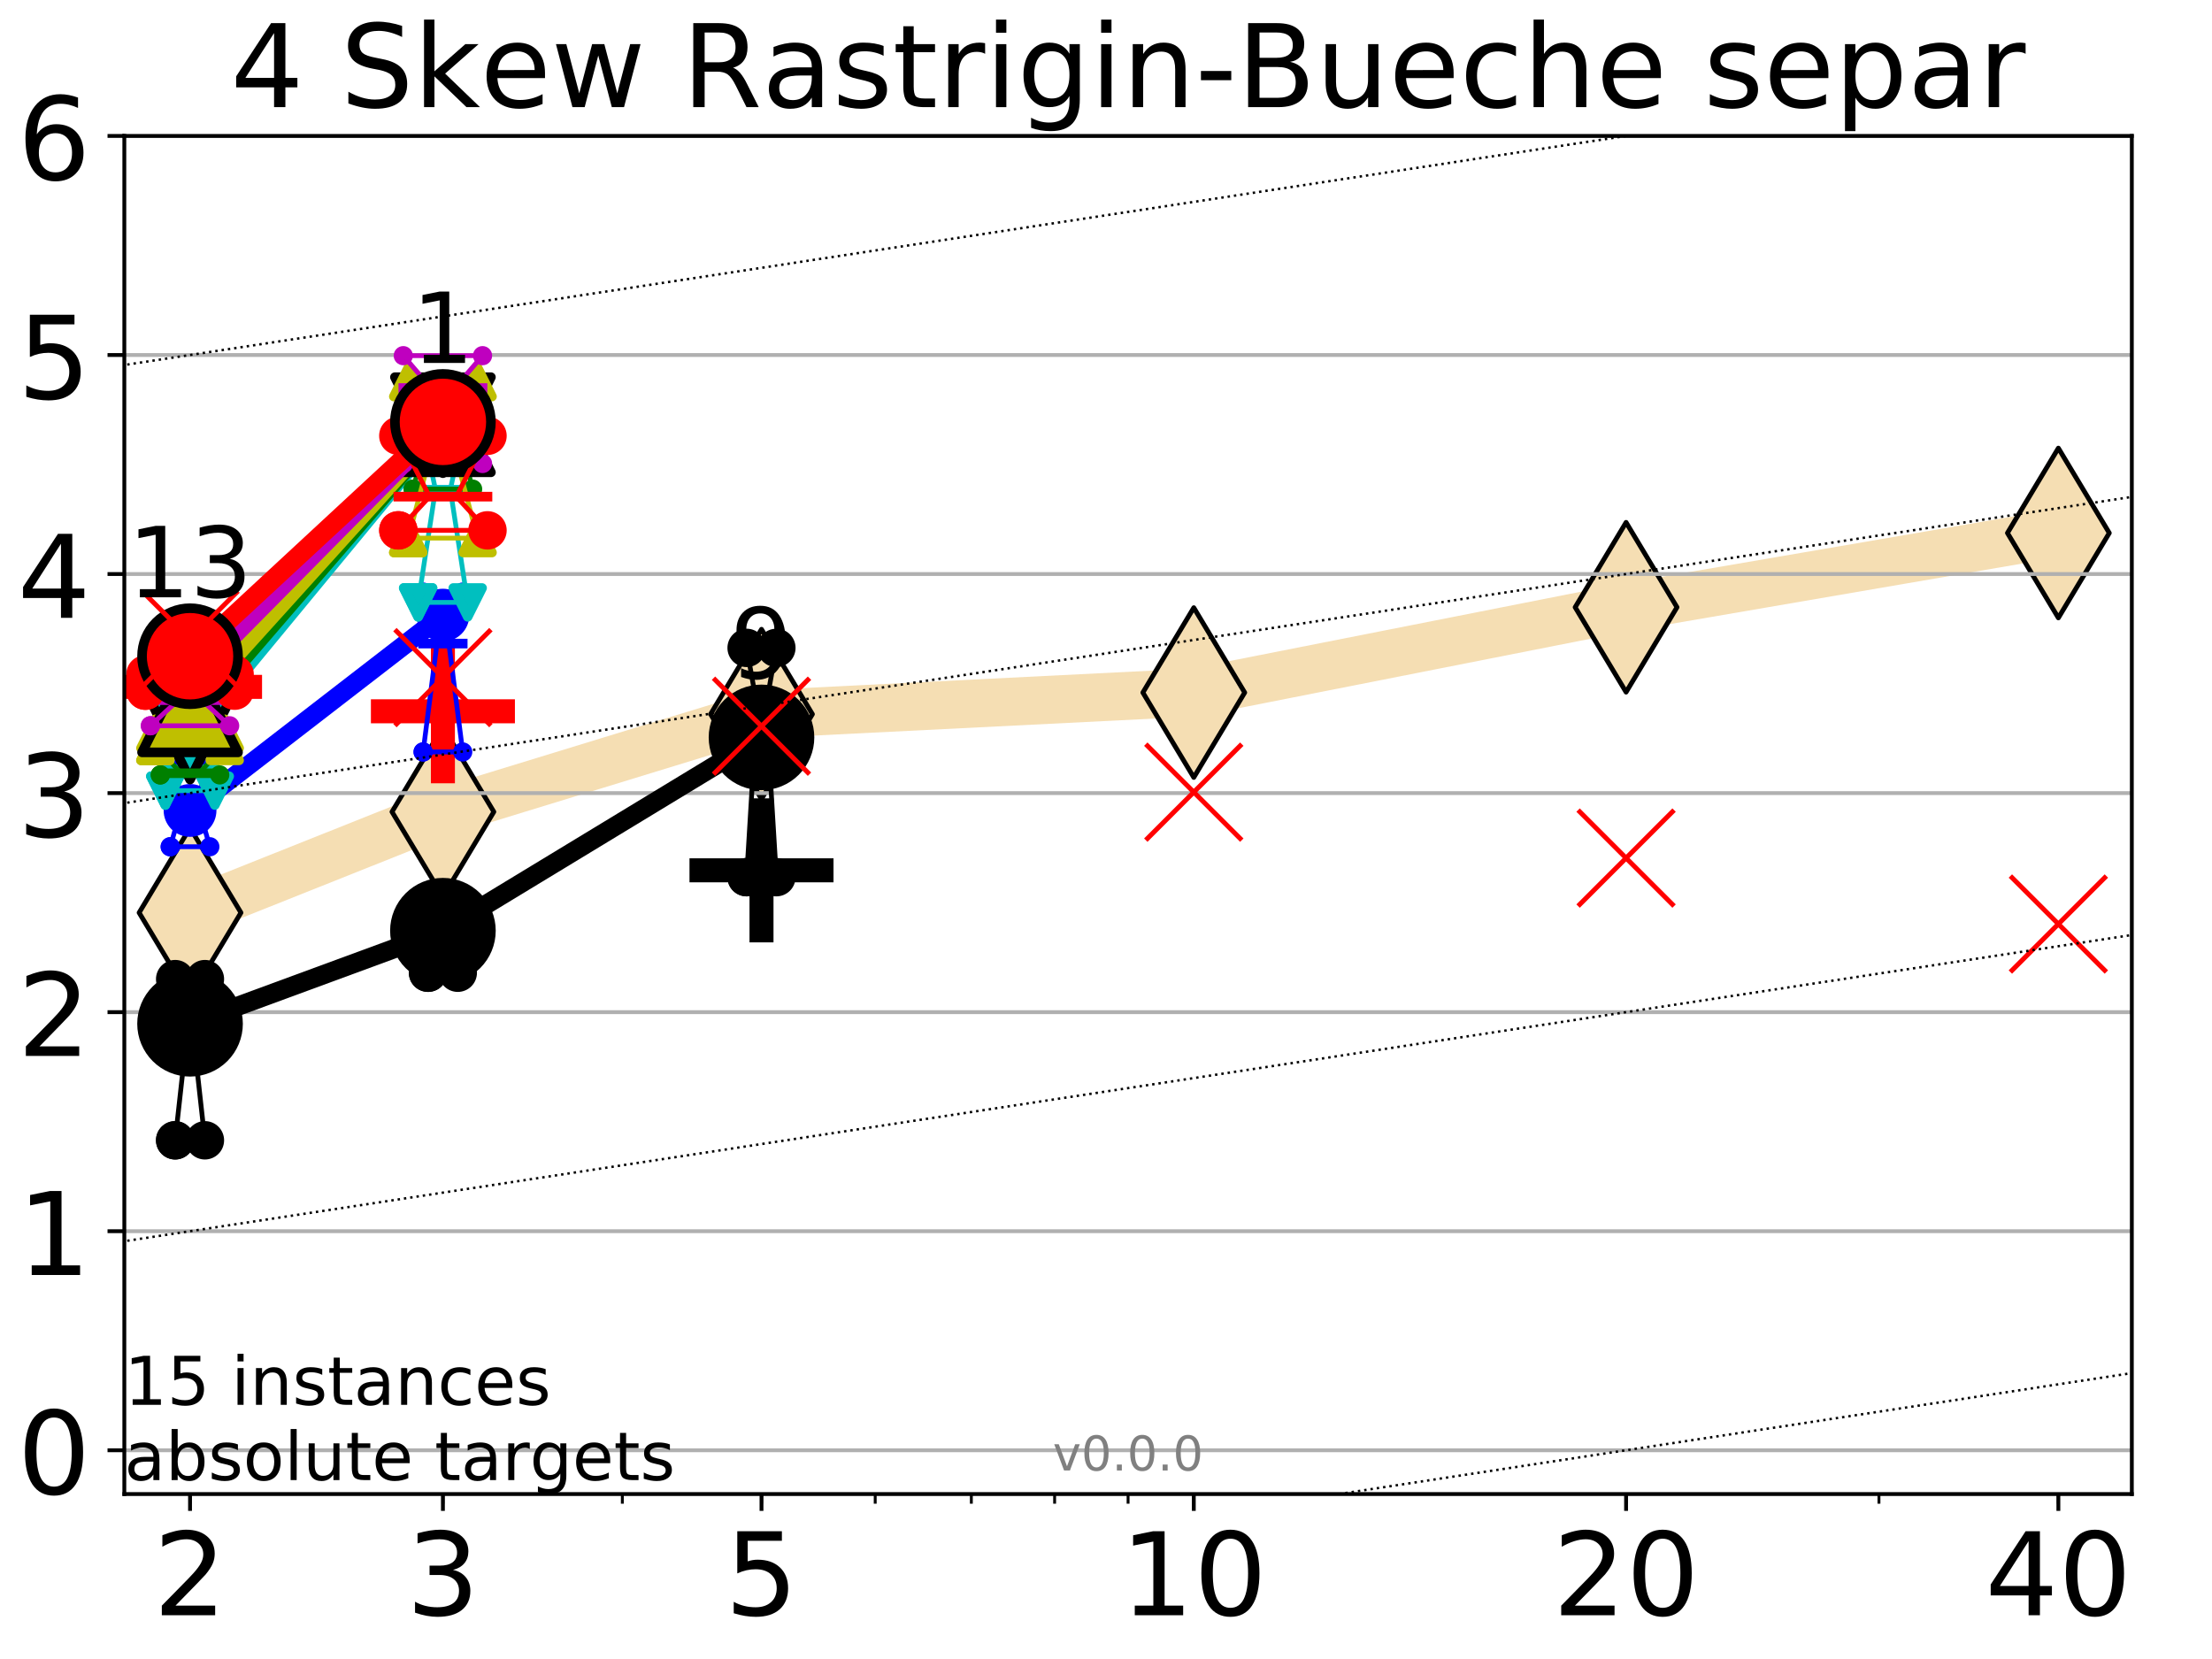 <?xml version="1.0" encoding="utf-8" standalone="no"?>
<!DOCTYPE svg PUBLIC "-//W3C//DTD SVG 1.1//EN"
  "http://www.w3.org/Graphics/SVG/1.1/DTD/svg11.dtd">
<!-- Created with matplotlib (http://matplotlib.org/) -->
<svg height="345.6pt" version="1.1" viewBox="0 0 460.8 345.6" width="460.8pt" xmlns="http://www.w3.org/2000/svg" xmlns:xlink="http://www.w3.org/1999/xlink">
 <defs>
  <style type="text/css">
*{stroke-linecap:butt;stroke-linejoin:round;}
  </style>
 </defs>
 <g id="figure_1">
  <g id="patch_1">
   <path d="M 0 345.6 
L 460.8 345.6 
L 460.8 0 
L 0 0 
z
" style="fill:#ffffff;"/>
  </g>
  <g id="axes_1">
   <g id="patch_2">
    <path d="M 25.9 311.24 
L 444.098 311.24 
L 444.098 28.32 
L 25.9 28.32 
z
" style="fill:#ffffff;"/>
   </g>
   <g id="line2d_1">
    <path clip-path="url(#p3a28b15a10)" d="M 39.589 190.128 
L 92.267 169.117 
L 158.634 148.774 
L 248.688 144.274 
L 338.742 126.503 
L 428.796 111.034 
" style="fill:none;stroke:#f5deb3;stroke-linecap:square;stroke-width:10;"/>
    <defs>
     <path d="M -0 17.678 
L 10.607 0 
L 0 -17.678 
L -10.607 -0 
z
" id="m589763a1a0" style="stroke:#000000;stroke-linejoin:miter;"/>
    </defs>
    <g clip-path="url(#p3a28b15a10)">
     <use style="fill:#f5deb3;stroke:#000000;stroke-linejoin:miter;" x="39.589" xlink:href="#m589763a1a0" y="190.128"/>
     <use style="fill:#f5deb3;stroke:#000000;stroke-linejoin:miter;" x="92.267" xlink:href="#m589763a1a0" y="169.117"/>
     <use style="fill:#f5deb3;stroke:#000000;stroke-linejoin:miter;" x="158.634" xlink:href="#m589763a1a0" y="148.774"/>
     <use style="fill:#f5deb3;stroke:#000000;stroke-linejoin:miter;" x="248.688" xlink:href="#m589763a1a0" y="144.274"/>
     <use style="fill:#f5deb3;stroke:#000000;stroke-linejoin:miter;" x="338.742" xlink:href="#m589763a1a0" y="126.503"/>
     <use style="fill:#f5deb3;stroke:#000000;stroke-linejoin:miter;" x="428.796" xlink:href="#m589763a1a0" y="111.034"/>
    </g>
   </g>
   <g id="line2d_2">
    <defs>
     <path d="M -15 0 
L 15 0 
M 0 15 
L 0 -15 
" id="m234524af60" style="stroke:#ff0000;stroke-width:5;"/>
    </defs>
    <g clip-path="url(#p3a28b15a10)">
     <use style="fill:#ff0000;stroke:#ff0000;stroke-width:5;" x="39.589" xlink:href="#m234524af60" y="143.091"/>
    </g>
   </g>
   <g id="line2d_3">
    <g clip-path="url(#p3a28b15a10)">
     <use style="fill:#ff0000;stroke:#ff0000;stroke-width:5;" x="92.267" xlink:href="#m234524af60" y="148.178"/>
    </g>
   </g>
   <g id="line2d_4">
    <defs>
     <path d="M -15 0 
L 15 0 
M 0 15 
L 0 -15 
" id="m9936b7ab05" style="stroke:#000000;stroke-width:5;"/>
    </defs>
    <g clip-path="url(#p3a28b15a10)">
     <use style="stroke:#000000;stroke-width:5;" x="158.634" xlink:href="#m9936b7ab05" y="181.307"/>
    </g>
   </g>
   <g id="matplotlib.axis_1">
    <g id="xtick_1">
     <g id="line2d_5">
      <defs>
       <path d="M 0 0 
L 0 3.5 
" id="m81fc5beda9" style="stroke:#000000;stroke-width:0.8;"/>
      </defs>
      <g>
       <use style="stroke:#000000;stroke-width:0.8;" x="39.589" xlink:href="#m81fc5beda9" y="311.24"/>
      </g>
     </g>
     <g id="text_1">
      <!-- 2 -->
      <defs>
       <path d="M 19.188 8.297 
L 53.609 8.297 
L 53.609 0 
L 7.328 0 
L 7.328 8.297 
Q 12.938 14.109 22.625 23.891 
Q 32.328 33.688 34.812 36.531 
Q 39.547 41.844 41.422 45.531 
Q 43.312 49.219 43.312 52.781 
Q 43.312 58.594 39.234 62.25 
Q 35.156 65.922 28.609 65.922 
Q 23.969 65.922 18.812 64.312 
Q 13.672 62.703 7.812 59.422 
L 7.812 69.391 
Q 13.766 71.781 18.938 73 
Q 24.125 74.219 28.422 74.219 
Q 39.75 74.219 46.484 68.547 
Q 53.219 62.891 53.219 53.422 
Q 53.219 48.922 51.531 44.891 
Q 49.859 40.875 45.406 35.406 
Q 44.188 33.984 37.641 27.219 
Q 31.109 20.453 19.188 8.297 
z
" id="DejaVuSans-32"/>
      </defs>
      <g transform="translate(31.953 336.476)scale(0.24 -0.24)">
       <use xlink:href="#DejaVuSans-32"/>
      </g>
     </g>
    </g>
    <g id="xtick_2">
     <g id="line2d_6">
      <g>
       <use style="stroke:#000000;stroke-width:0.8;" x="92.267" xlink:href="#m81fc5beda9" y="311.24"/>
      </g>
     </g>
     <g id="text_2">
      <!-- 3 -->
      <defs>
       <path d="M 40.578 39.312 
Q 47.656 37.797 51.625 33 
Q 55.609 28.219 55.609 21.188 
Q 55.609 10.406 48.188 4.484 
Q 40.766 -1.422 27.094 -1.422 
Q 22.516 -1.422 17.656 -0.516 
Q 12.797 0.391 7.625 2.203 
L 7.625 11.719 
Q 11.719 9.328 16.594 8.109 
Q 21.484 6.891 26.812 6.891 
Q 36.078 6.891 40.938 10.547 
Q 45.797 14.203 45.797 21.188 
Q 45.797 27.641 41.281 31.266 
Q 36.766 34.906 28.719 34.906 
L 20.219 34.906 
L 20.219 43.016 
L 29.109 43.016 
Q 36.375 43.016 40.234 45.922 
Q 44.094 48.828 44.094 54.297 
Q 44.094 59.906 40.109 62.906 
Q 36.141 65.922 28.719 65.922 
Q 24.656 65.922 20.016 65.031 
Q 15.375 64.156 9.812 62.312 
L 9.812 71.094 
Q 15.438 72.656 20.344 73.438 
Q 25.25 74.219 29.594 74.219 
Q 40.828 74.219 47.359 69.109 
Q 53.906 64.016 53.906 55.328 
Q 53.906 49.266 50.438 45.094 
Q 46.969 40.922 40.578 39.312 
z
" id="DejaVuSans-33"/>
      </defs>
      <g transform="translate(84.632 336.476)scale(0.24 -0.24)">
       <use xlink:href="#DejaVuSans-33"/>
      </g>
     </g>
    </g>
    <g id="xtick_3">
     <g id="line2d_7">
      <g>
       <use style="stroke:#000000;stroke-width:0.8;" x="158.634" xlink:href="#m81fc5beda9" y="311.24"/>
      </g>
     </g>
     <g id="text_3">
      <!-- 5 -->
      <defs>
       <path d="M 10.797 72.906 
L 49.516 72.906 
L 49.516 64.594 
L 19.828 64.594 
L 19.828 46.734 
Q 21.969 47.469 24.109 47.828 
Q 26.266 48.188 28.422 48.188 
Q 40.625 48.188 47.75 41.5 
Q 54.891 34.812 54.891 23.391 
Q 54.891 11.625 47.562 5.094 
Q 40.234 -1.422 26.906 -1.422 
Q 22.312 -1.422 17.547 -0.641 
Q 12.797 0.141 7.719 1.703 
L 7.719 11.625 
Q 12.109 9.234 16.797 8.062 
Q 21.484 6.891 26.703 6.891 
Q 35.156 6.891 40.078 11.328 
Q 45.016 15.766 45.016 23.391 
Q 45.016 31 40.078 35.438 
Q 35.156 39.891 26.703 39.891 
Q 22.75 39.891 18.812 39.016 
Q 14.891 38.141 10.797 36.281 
z
" id="DejaVuSans-35"/>
      </defs>
      <g transform="translate(150.999 336.476)scale(0.24 -0.24)">
       <use xlink:href="#DejaVuSans-35"/>
      </g>
     </g>
    </g>
    <g id="xtick_4">
     <g id="line2d_8">
      <g>
       <use style="stroke:#000000;stroke-width:0.8;" x="248.688" xlink:href="#m81fc5beda9" y="311.24"/>
      </g>
     </g>
     <g id="text_4">
      <!-- 10 -->
      <defs>
       <path d="M 12.406 8.297 
L 28.516 8.297 
L 28.516 63.922 
L 10.984 60.406 
L 10.984 69.391 
L 28.422 72.906 
L 38.281 72.906 
L 38.281 8.297 
L 54.391 8.297 
L 54.391 0 
L 12.406 0 
z
" id="DejaVuSans-31"/>
       <path d="M 31.781 66.406 
Q 24.172 66.406 20.328 58.906 
Q 16.5 51.422 16.5 36.375 
Q 16.5 21.391 20.328 13.891 
Q 24.172 6.391 31.781 6.391 
Q 39.453 6.391 43.281 13.891 
Q 47.125 21.391 47.125 36.375 
Q 47.125 51.422 43.281 58.906 
Q 39.453 66.406 31.781 66.406 
z
M 31.781 74.219 
Q 44.047 74.219 50.516 64.516 
Q 56.984 54.828 56.984 36.375 
Q 56.984 17.969 50.516 8.266 
Q 44.047 -1.422 31.781 -1.422 
Q 19.531 -1.422 13.062 8.266 
Q 6.594 17.969 6.594 36.375 
Q 6.594 54.828 13.062 64.516 
Q 19.531 74.219 31.781 74.219 
z
" id="DejaVuSans-30"/>
      </defs>
      <g transform="translate(233.418 336.476)scale(0.24 -0.24)">
       <use xlink:href="#DejaVuSans-31"/>
       <use x="63.623" xlink:href="#DejaVuSans-30"/>
      </g>
     </g>
    </g>
    <g id="xtick_5">
     <g id="line2d_9">
      <g>
       <use style="stroke:#000000;stroke-width:0.8;" x="338.742" xlink:href="#m81fc5beda9" y="311.24"/>
      </g>
     </g>
     <g id="text_5">
      <!-- 20 -->
      <g transform="translate(323.472 336.476)scale(0.24 -0.24)">
       <use xlink:href="#DejaVuSans-32"/>
       <use x="63.623" xlink:href="#DejaVuSans-30"/>
      </g>
     </g>
    </g>
    <g id="xtick_6">
     <g id="line2d_10">
      <g>
       <use style="stroke:#000000;stroke-width:0.8;" x="428.796" xlink:href="#m81fc5beda9" y="311.24"/>
      </g>
     </g>
     <g id="text_6">
      <!-- 40 -->
      <defs>
       <path d="M 37.797 64.312 
L 12.891 25.391 
L 37.797 25.391 
z
M 35.203 72.906 
L 47.609 72.906 
L 47.609 25.391 
L 58.016 25.391 
L 58.016 17.188 
L 47.609 17.188 
L 47.609 0 
L 37.797 0 
L 37.797 17.188 
L 4.891 17.188 
L 4.891 26.703 
z
" id="DejaVuSans-34"/>
      </defs>
      <g transform="translate(413.526 336.476)scale(0.24 -0.24)">
       <use xlink:href="#DejaVuSans-34"/>
       <use x="63.623" xlink:href="#DejaVuSans-30"/>
      </g>
     </g>
    </g>
    <g id="xtick_7">
     <g id="line2d_11">
      <defs>
       <path d="M 0 0 
L 0 2 
" id="m2c961e1d34" style="stroke:#000000;stroke-width:0.6;"/>
      </defs>
      <g>
       <use style="stroke:#000000;stroke-width:0.6;" x="39.589" xlink:href="#m2c961e1d34" y="311.24"/>
      </g>
     </g>
    </g>
    <g id="xtick_8">
     <g id="line2d_12">
      <g>
       <use style="stroke:#000000;stroke-width:0.6;" x="92.267" xlink:href="#m2c961e1d34" y="311.24"/>
      </g>
     </g>
    </g>
    <g id="xtick_9">
     <g id="line2d_13">
      <g>
       <use style="stroke:#000000;stroke-width:0.6;" x="129.643" xlink:href="#m2c961e1d34" y="311.24"/>
      </g>
     </g>
    </g>
    <g id="xtick_10">
     <g id="line2d_14">
      <g>
       <use style="stroke:#000000;stroke-width:0.6;" x="158.634" xlink:href="#m2c961e1d34" y="311.24"/>
      </g>
     </g>
    </g>
    <g id="xtick_11">
     <g id="line2d_15">
      <g>
       <use style="stroke:#000000;stroke-width:0.6;" x="182.321" xlink:href="#m2c961e1d34" y="311.24"/>
      </g>
     </g>
    </g>
    <g id="xtick_12">
     <g id="line2d_16">
      <g>
       <use style="stroke:#000000;stroke-width:0.6;" x="202.348" xlink:href="#m2c961e1d34" y="311.24"/>
      </g>
     </g>
    </g>
    <g id="xtick_13">
     <g id="line2d_17">
      <g>
       <use style="stroke:#000000;stroke-width:0.6;" x="219.697" xlink:href="#m2c961e1d34" y="311.24"/>
      </g>
     </g>
    </g>
    <g id="xtick_14">
     <g id="line2d_18">
      <g>
       <use style="stroke:#000000;stroke-width:0.6;" x="234.999" xlink:href="#m2c961e1d34" y="311.24"/>
      </g>
     </g>
    </g>
    <g id="xtick_15">
     <g id="line2d_19">
      <g>
       <use style="stroke:#000000;stroke-width:0.6;" x="338.742" xlink:href="#m2c961e1d34" y="311.24"/>
      </g>
     </g>
    </g>
    <g id="xtick_16">
     <g id="line2d_20">
      <g>
       <use style="stroke:#000000;stroke-width:0.6;" x="391.42" xlink:href="#m2c961e1d34" y="311.24"/>
      </g>
     </g>
    </g>
    <g id="xtick_17">
     <g id="line2d_21">
      <g>
       <use style="stroke:#000000;stroke-width:0.6;" x="428.796" xlink:href="#m2c961e1d34" y="311.24"/>
      </g>
     </g>
    </g>
   </g>
   <g id="matplotlib.axis_2">
    <g id="ytick_1">
     <g id="line2d_22">
      <path clip-path="url(#p3a28b15a10)" d="M 25.9 302.114 
L 444.098 302.114 
" style="fill:none;stroke:#b0b0b0;stroke-linecap:square;stroke-width:0.8;"/>
     </g>
     <g id="line2d_23">
      <defs>
       <path d="M 0 0 
L -3.5 0 
" id="m2e3ea081d3" style="stroke:#000000;stroke-width:0.8;"/>
      </defs>
      <g>
       <use style="stroke:#000000;stroke-width:0.8;" x="25.9" xlink:href="#m2e3ea081d3" y="302.114"/>
      </g>
     </g>
     <g id="text_7">
      <!-- 0 -->
      <g transform="translate(3.63 311.232)scale(0.24 -0.24)">
       <use xlink:href="#DejaVuSans-30"/>
      </g>
     </g>
    </g>
    <g id="ytick_2">
     <g id="line2d_24">
      <path clip-path="url(#p3a28b15a10)" d="M 25.9 256.481 
L 444.098 256.481 
" style="fill:none;stroke:#b0b0b0;stroke-linecap:square;stroke-width:0.8;"/>
     </g>
     <g id="line2d_25">
      <g>
       <use style="stroke:#000000;stroke-width:0.8;" x="25.9" xlink:href="#m2e3ea081d3" y="256.481"/>
      </g>
     </g>
     <g id="text_8">
      <!-- 1 -->
      <g transform="translate(3.63 265.599)scale(0.24 -0.24)">
       <use xlink:href="#DejaVuSans-31"/>
      </g>
     </g>
    </g>
    <g id="ytick_3">
     <g id="line2d_26">
      <path clip-path="url(#p3a28b15a10)" d="M 25.9 210.849 
L 444.098 210.849 
" style="fill:none;stroke:#b0b0b0;stroke-linecap:square;stroke-width:0.8;"/>
     </g>
     <g id="line2d_27">
      <g>
       <use style="stroke:#000000;stroke-width:0.8;" x="25.9" xlink:href="#m2e3ea081d3" y="210.849"/>
      </g>
     </g>
     <g id="text_9">
      <!-- 2 -->
      <g transform="translate(3.63 219.967)scale(0.24 -0.24)">
       <use xlink:href="#DejaVuSans-32"/>
      </g>
     </g>
    </g>
    <g id="ytick_4">
     <g id="line2d_28">
      <path clip-path="url(#p3a28b15a10)" d="M 25.9 165.217 
L 444.098 165.217 
" style="fill:none;stroke:#b0b0b0;stroke-linecap:square;stroke-width:0.8;"/>
     </g>
     <g id="line2d_29">
      <g>
       <use style="stroke:#000000;stroke-width:0.8;" x="25.9" xlink:href="#m2e3ea081d3" y="165.217"/>
      </g>
     </g>
     <g id="text_10">
      <!-- 3 -->
      <g transform="translate(3.63 174.335)scale(0.24 -0.24)">
       <use xlink:href="#DejaVuSans-33"/>
      </g>
     </g>
    </g>
    <g id="ytick_5">
     <g id="line2d_30">
      <path clip-path="url(#p3a28b15a10)" d="M 25.9 119.585 
L 444.098 119.585 
" style="fill:none;stroke:#b0b0b0;stroke-linecap:square;stroke-width:0.8;"/>
     </g>
     <g id="line2d_31">
      <g>
       <use style="stroke:#000000;stroke-width:0.8;" x="25.9" xlink:href="#m2e3ea081d3" y="119.585"/>
      </g>
     </g>
     <g id="text_11">
      <!-- 4 -->
      <g transform="translate(3.63 128.703)scale(0.24 -0.24)">
       <use xlink:href="#DejaVuSans-34"/>
      </g>
     </g>
    </g>
    <g id="ytick_6">
     <g id="line2d_32">
      <path clip-path="url(#p3a28b15a10)" d="M 25.9 73.952 
L 444.098 73.952 
" style="fill:none;stroke:#b0b0b0;stroke-linecap:square;stroke-width:0.8;"/>
     </g>
     <g id="line2d_33">
      <g>
       <use style="stroke:#000000;stroke-width:0.8;" x="25.9" xlink:href="#m2e3ea081d3" y="73.952"/>
      </g>
     </g>
     <g id="text_12">
      <!-- 5 -->
      <g transform="translate(3.63 83.07)scale(0.24 -0.24)">
       <use xlink:href="#DejaVuSans-35"/>
      </g>
     </g>
    </g>
    <g id="ytick_7">
     <g id="line2d_34">
      <path clip-path="url(#p3a28b15a10)" d="M 25.9 28.32 
L 444.098 28.32 
" style="fill:none;stroke:#b0b0b0;stroke-linecap:square;stroke-width:0.8;"/>
     </g>
     <g id="line2d_35">
      <g>
       <use style="stroke:#000000;stroke-width:0.8;" x="25.9" xlink:href="#m2e3ea081d3" y="28.32"/>
      </g>
     </g>
     <g id="text_13">
      <!-- 6 -->
      <defs>
       <path d="M 33.016 40.375 
Q 26.375 40.375 22.484 35.828 
Q 18.609 31.297 18.609 23.391 
Q 18.609 15.531 22.484 10.953 
Q 26.375 6.391 33.016 6.391 
Q 39.656 6.391 43.531 10.953 
Q 47.406 15.531 47.406 23.391 
Q 47.406 31.297 43.531 35.828 
Q 39.656 40.375 33.016 40.375 
z
M 52.594 71.297 
L 52.594 62.312 
Q 48.875 64.062 45.094 64.984 
Q 41.312 65.922 37.594 65.922 
Q 27.828 65.922 22.672 59.328 
Q 17.531 52.734 16.797 39.406 
Q 19.672 43.656 24.016 45.922 
Q 28.375 48.188 33.594 48.188 
Q 44.578 48.188 50.953 41.516 
Q 57.328 34.859 57.328 23.391 
Q 57.328 12.156 50.688 5.359 
Q 44.047 -1.422 33.016 -1.422 
Q 20.359 -1.422 13.672 8.266 
Q 6.984 17.969 6.984 36.375 
Q 6.984 53.656 15.188 63.938 
Q 23.391 74.219 37.203 74.219 
Q 40.922 74.219 44.703 73.484 
Q 48.484 72.75 52.594 71.297 
z
" id="DejaVuSans-36"/>
      </defs>
      <g transform="translate(3.63 37.438)scale(0.24 -0.24)">
       <use xlink:href="#DejaVuSans-36"/>
      </g>
     </g>
    </g>
   </g>
   <g id="line2d_36">
    <path clip-path="url(#p3a28b15a10)" d="M 36.493 237.545 
L 38.66 217.988 
L 36.493 203.97 
L 42.684 203.97 
L 40.517 217.988 
L 42.684 237.545 
L 36.493 237.545 
" style="fill:none;stroke:#000000;stroke-linecap:square;"/>
   </g>
   <g id="line2d_37">
    <path clip-path="url(#p3a28b15a10)" d="M 36.493 237.545 
L 42.684 237.545 
L 42.684 203.97 
L 36.493 203.97 
L 36.493 237.545 
" style="fill:none;"/>
    <defs>
     <path d="M 0 3 
C 0.796 3 1.559 2.684 2.121 2.121 
C 2.684 1.559 3 0.796 3 0 
C 3 -0.796 2.684 -1.559 2.121 -2.121 
C 1.559 -2.684 0.796 -3 0 -3 
C -0.796 -3 -1.559 -2.684 -2.121 -2.121 
C -2.684 -1.559 -3 -0.796 -3 0 
C -3 0.796 -2.684 1.559 -2.121 2.121 
C -1.559 2.684 -0.796 3 0 3 
z
" id="m61c3d4b987" style="stroke:#000000;stroke-width:2;"/>
    </defs>
    <g clip-path="url(#p3a28b15a10)">
     <use style="stroke:#000000;stroke-width:2;" x="36.493" xlink:href="#m61c3d4b987" y="237.545"/>
     <use style="stroke:#000000;stroke-width:2;" x="42.684" xlink:href="#m61c3d4b987" y="237.545"/>
     <use style="stroke:#000000;stroke-width:2;" x="42.684" xlink:href="#m61c3d4b987" y="203.97"/>
     <use style="stroke:#000000;stroke-width:2;" x="36.493" xlink:href="#m61c3d4b987" y="203.97"/>
     <use style="stroke:#000000;stroke-width:2;" x="36.493" xlink:href="#m61c3d4b987" y="237.545"/>
    </g>
   </g>
   <g id="line2d_38">
    <path clip-path="url(#p3a28b15a10)" d="M 36.493 217.988 
L 42.684 217.988 
" style="fill:none;stroke:#000000;stroke-linecap:square;stroke-width:2;"/>
   </g>
   <g id="line2d_39">
    <path clip-path="url(#p3a28b15a10)" d="M 89.171 202.638 
L 91.338 196.591 
L 89.171 194.371 
L 95.362 194.371 
L 93.195 196.591 
L 95.362 202.638 
L 89.171 202.638 
" style="fill:none;stroke:#000000;stroke-linecap:square;"/>
   </g>
   <g id="line2d_40">
    <path clip-path="url(#p3a28b15a10)" d="M 89.171 202.638 
L 95.362 202.638 
L 95.362 194.371 
L 89.171 194.371 
L 89.171 202.638 
" style="fill:none;"/>
    <g clip-path="url(#p3a28b15a10)">
     <use style="stroke:#000000;stroke-width:2;" x="89.171" xlink:href="#m61c3d4b987" y="202.638"/>
     <use style="stroke:#000000;stroke-width:2;" x="95.362" xlink:href="#m61c3d4b987" y="202.638"/>
     <use style="stroke:#000000;stroke-width:2;" x="95.362" xlink:href="#m61c3d4b987" y="194.371"/>
     <use style="stroke:#000000;stroke-width:2;" x="89.171" xlink:href="#m61c3d4b987" y="194.371"/>
     <use style="stroke:#000000;stroke-width:2;" x="89.171" xlink:href="#m61c3d4b987" y="202.638"/>
    </g>
   </g>
   <g id="line2d_41">
    <path clip-path="url(#p3a28b15a10)" d="M 89.171 196.591 
L 95.362 196.591 
" style="fill:none;stroke:#000000;stroke-linecap:square;stroke-width:2;"/>
   </g>
   <g id="line2d_42">
    <path clip-path="url(#p3a28b15a10)" d="M 155.538 182.732 
L 157.705 147.024 
L 155.538 134.968 
L 161.729 134.968 
L 159.562 147.024 
L 161.729 182.732 
L 155.538 182.732 
" style="fill:none;stroke:#000000;stroke-linecap:square;"/>
   </g>
   <g id="line2d_43">
    <path clip-path="url(#p3a28b15a10)" d="M 155.538 182.732 
L 161.729 182.732 
L 161.729 134.968 
L 155.538 134.968 
L 155.538 182.732 
" style="fill:none;"/>
    <g clip-path="url(#p3a28b15a10)">
     <use style="stroke:#000000;stroke-width:2;" x="155.538" xlink:href="#m61c3d4b987" y="182.732"/>
     <use style="stroke:#000000;stroke-width:2;" x="161.729" xlink:href="#m61c3d4b987" y="182.732"/>
     <use style="stroke:#000000;stroke-width:2;" x="161.729" xlink:href="#m61c3d4b987" y="134.968"/>
     <use style="stroke:#000000;stroke-width:2;" x="155.538" xlink:href="#m61c3d4b987" y="134.968"/>
     <use style="stroke:#000000;stroke-width:2;" x="155.538" xlink:href="#m61c3d4b987" y="182.732"/>
    </g>
   </g>
   <g id="line2d_44">
    <path clip-path="url(#p3a28b15a10)" d="M 155.538 147.024 
L 161.729 147.024 
" style="fill:none;stroke:#000000;stroke-linecap:square;stroke-width:2;"/>
   </g>
   <g id="line2d_45">
    <path clip-path="url(#p3a28b15a10)" d="M 39.589 213.27 
L 92.267 193.883 
" style="fill:none;stroke:#000000;stroke-linecap:square;stroke-width:4;"/>
   </g>
   <g id="line2d_46">
    <path clip-path="url(#p3a28b15a10)" d="M 92.267 193.883 
L 158.634 153.613 
" style="fill:none;stroke:#000000;stroke-linecap:square;stroke-width:4;"/>
   </g>
   <g id="line2d_47">
    <path clip-path="url(#p3a28b15a10)" d="M 39.589 213.27 
L 92.267 193.883 
L 158.634 153.613 
" style="fill:none;"/>
    <defs>
     <path d="M 0 10 
C 2.652 10 5.196 8.946 7.071 7.071 
C 8.946 5.196 10 2.652 10 0 
C 10 -2.652 8.946 -5.196 7.071 -7.071 
C 5.196 -8.946 2.652 -10 0 -10 
C -2.652 -10 -5.196 -8.946 -7.071 -7.071 
C -8.946 -5.196 -10 -2.652 -10 0 
C -10 2.652 -8.946 5.196 -7.071 7.071 
C -5.196 8.946 -2.652 10 0 10 
z
" id="mb710df1166" style="stroke:#000000;stroke-width:2;"/>
    </defs>
    <g clip-path="url(#p3a28b15a10)">
     <use style="stroke:#000000;stroke-width:2;" x="39.589" xlink:href="#mb710df1166" y="213.27"/>
     <use style="stroke:#000000;stroke-width:2;" x="92.267" xlink:href="#mb710df1166" y="193.883"/>
     <use style="stroke:#000000;stroke-width:2;" x="158.634" xlink:href="#mb710df1166" y="153.613"/>
    </g>
   </g>
   <g id="line2d_48">
    <path clip-path="url(#p3a28b15a10)" d="M 35.461 176.392 
L 38.35 166.375 
L 35.461 159.888 
L 43.716 159.888 
L 40.827 166.375 
L 43.716 176.392 
L 35.461 176.392 
" style="fill:none;stroke:#0000ff;stroke-linecap:square;"/>
   </g>
   <g id="line2d_49">
    <path clip-path="url(#p3a28b15a10)" d="M 35.461 176.392 
L 43.716 176.392 
L 43.716 159.888 
L 35.461 159.888 
L 35.461 176.392 
" style="fill:none;"/>
    <defs>
     <path d="M 0 1.5 
C 0.398 1.5 0.779 1.342 1.061 1.061 
C 1.342 0.779 1.5 0.398 1.5 0 
C 1.5 -0.398 1.342 -0.779 1.061 -1.061 
C 0.779 -1.342 0.398 -1.5 0 -1.5 
C -0.398 -1.5 -0.779 -1.342 -1.061 -1.061 
C -1.342 -0.779 -1.5 -0.398 -1.5 0 
C -1.5 0.398 -1.342 0.779 -1.061 1.061 
C -0.779 1.342 -0.398 1.5 0 1.5 
z
" id="me188adccae" style="stroke:#0000ff;"/>
    </defs>
    <g clip-path="url(#p3a28b15a10)">
     <use style="fill:#0000ff;stroke:#0000ff;" x="35.461" xlink:href="#me188adccae" y="176.392"/>
     <use style="fill:#0000ff;stroke:#0000ff;" x="43.716" xlink:href="#me188adccae" y="176.392"/>
     <use style="fill:#0000ff;stroke:#0000ff;" x="43.716" xlink:href="#me188adccae" y="159.888"/>
     <use style="fill:#0000ff;stroke:#0000ff;" x="35.461" xlink:href="#me188adccae" y="159.888"/>
     <use style="fill:#0000ff;stroke:#0000ff;" x="35.461" xlink:href="#me188adccae" y="176.392"/>
    </g>
   </g>
   <g id="line2d_50">
    <path clip-path="url(#p3a28b15a10)" d="M 35.461 166.375 
L 43.716 166.375 
" style="fill:none;stroke:#0000ff;stroke-linecap:square;stroke-width:2;"/>
   </g>
   <g id="line2d_51">
    <path clip-path="url(#p3a28b15a10)" d="M 88.139 156.647 
L 91.028 134.068 
L 88.139 123.337 
L 96.394 123.337 
L 93.505 134.068 
L 96.394 156.647 
L 88.139 156.647 
" style="fill:none;stroke:#0000ff;stroke-linecap:square;"/>
   </g>
   <g id="line2d_52">
    <path clip-path="url(#p3a28b15a10)" d="M 88.139 156.647 
L 96.394 156.647 
L 96.394 123.337 
L 88.139 123.337 
L 88.139 156.647 
" style="fill:none;"/>
    <g clip-path="url(#p3a28b15a10)">
     <use style="fill:#0000ff;stroke:#0000ff;" x="88.139" xlink:href="#me188adccae" y="156.647"/>
     <use style="fill:#0000ff;stroke:#0000ff;" x="96.394" xlink:href="#me188adccae" y="156.647"/>
     <use style="fill:#0000ff;stroke:#0000ff;" x="96.394" xlink:href="#me188adccae" y="123.337"/>
     <use style="fill:#0000ff;stroke:#0000ff;" x="88.139" xlink:href="#me188adccae" y="123.337"/>
     <use style="fill:#0000ff;stroke:#0000ff;" x="88.139" xlink:href="#me188adccae" y="156.647"/>
    </g>
   </g>
   <g id="line2d_53">
    <path clip-path="url(#p3a28b15a10)" d="M 88.139 134.068 
L 96.394 134.068 
" style="fill:none;stroke:#0000ff;stroke-linecap:square;stroke-width:2;"/>
   </g>
   <g id="line2d_54">
    <path clip-path="url(#p3a28b15a10)" d="M 39.589 168.829 
L 92.267 128.145 
" style="fill:none;stroke:#0000ff;stroke-linecap:square;stroke-width:4;"/>
   </g>
   <g id="line2d_55">
    <path clip-path="url(#p3a28b15a10)" d="M 39.589 168.829 
L 92.267 128.145 
" style="fill:none;"/>
    <defs>
     <path d="M 0 5 
C 1.326 5 2.598 4.473 3.536 3.536 
C 4.473 2.598 5 1.326 5 0 
C 5 -1.326 4.473 -2.598 3.536 -3.536 
C 2.598 -4.473 1.326 -5 0 -5 
C -1.326 -5 -2.598 -4.473 -3.536 -3.536 
C -4.473 -2.598 -5 -1.326 -5 0 
C -5 1.326 -4.473 2.598 -3.536 3.536 
C -2.598 4.473 -1.326 5 0 5 
z
" id="ma6434b65b4" style="stroke:#0000ff;"/>
    </defs>
    <g clip-path="url(#p3a28b15a10)">
     <use style="fill:#0000ff;stroke:#0000ff;" x="39.589" xlink:href="#ma6434b65b4" y="168.829"/>
     <use style="fill:#0000ff;stroke:#0000ff;" x="92.267" xlink:href="#ma6434b65b4" y="128.145"/>
    </g>
   </g>
   <g id="line2d_56">
    <path clip-path="url(#p3a28b15a10)" d="M 34.429 164.708 
L 38.041 160.236 
L 34.429 148.407 
L 44.748 148.407 
L 41.136 160.236 
L 44.748 164.708 
L 34.429 164.708 
" style="fill:none;stroke:#00bfbf;stroke-linecap:square;"/>
   </g>
   <g id="line2d_57">
    <path clip-path="url(#p3a28b15a10)" d="M 34.429 164.708 
L 44.748 164.708 
L 44.748 148.407 
L 34.429 148.407 
L 34.429 164.708 
" style="fill:none;"/>
    <defs>
     <path d="M -0 3 
L 3 -3 
L -3 -3 
z
" id="md7fa27fa7d" style="stroke:#00bfbf;stroke-linejoin:miter;stroke-width:2;"/>
    </defs>
    <g clip-path="url(#p3a28b15a10)">
     <use style="fill:#00bfbf;stroke:#00bfbf;stroke-linejoin:miter;stroke-width:2;" x="34.429" xlink:href="#md7fa27fa7d" y="164.708"/>
     <use style="fill:#00bfbf;stroke:#00bfbf;stroke-linejoin:miter;stroke-width:2;" x="44.748" xlink:href="#md7fa27fa7d" y="164.708"/>
     <use style="fill:#00bfbf;stroke:#00bfbf;stroke-linejoin:miter;stroke-width:2;" x="44.748" xlink:href="#md7fa27fa7d" y="148.407"/>
     <use style="fill:#00bfbf;stroke:#00bfbf;stroke-linejoin:miter;stroke-width:2;" x="34.429" xlink:href="#md7fa27fa7d" y="148.407"/>
     <use style="fill:#00bfbf;stroke:#00bfbf;stroke-linejoin:miter;stroke-width:2;" x="34.429" xlink:href="#md7fa27fa7d" y="164.708"/>
    </g>
   </g>
   <g id="line2d_58">
    <path clip-path="url(#p3a28b15a10)" d="M 34.429 160.236 
L 44.748 160.236 
" style="fill:none;stroke:#00bfbf;stroke-linecap:square;stroke-width:2;"/>
   </g>
   <g id="line2d_59">
    <path clip-path="url(#p3a28b15a10)" d="M 87.107 125.491 
L 90.719 102.023 
L 87.107 84.772 
L 97.426 84.772 
L 93.815 102.023 
L 97.426 125.491 
L 87.107 125.491 
" style="fill:none;stroke:#00bfbf;stroke-linecap:square;"/>
   </g>
   <g id="line2d_60">
    <path clip-path="url(#p3a28b15a10)" d="M 87.107 125.491 
L 97.426 125.491 
L 97.426 84.772 
L 87.107 84.772 
L 87.107 125.491 
" style="fill:none;"/>
    <g clip-path="url(#p3a28b15a10)">
     <use style="fill:#00bfbf;stroke:#00bfbf;stroke-linejoin:miter;stroke-width:2;" x="87.107" xlink:href="#md7fa27fa7d" y="125.491"/>
     <use style="fill:#00bfbf;stroke:#00bfbf;stroke-linejoin:miter;stroke-width:2;" x="97.426" xlink:href="#md7fa27fa7d" y="125.491"/>
     <use style="fill:#00bfbf;stroke:#00bfbf;stroke-linejoin:miter;stroke-width:2;" x="97.426" xlink:href="#md7fa27fa7d" y="84.772"/>
     <use style="fill:#00bfbf;stroke:#00bfbf;stroke-linejoin:miter;stroke-width:2;" x="87.107" xlink:href="#md7fa27fa7d" y="84.772"/>
     <use style="fill:#00bfbf;stroke:#00bfbf;stroke-linejoin:miter;stroke-width:2;" x="87.107" xlink:href="#md7fa27fa7d" y="125.491"/>
    </g>
   </g>
   <g id="line2d_61">
    <path clip-path="url(#p3a28b15a10)" d="M 87.107 102.023 
L 97.426 102.023 
" style="fill:none;stroke:#00bfbf;stroke-linecap:square;stroke-width:2;"/>
   </g>
   <g id="line2d_62">
    <path clip-path="url(#p3a28b15a10)" d="M 39.589 152.394 
L 92.267 88.57 
" style="fill:none;stroke:#00bfbf;stroke-linecap:square;stroke-width:4;"/>
   </g>
   <g id="line2d_63">
    <path clip-path="url(#p3a28b15a10)" d="M 39.589 152.394 
L 92.267 88.57 
" style="fill:none;"/>
    <defs>
     <path d="M -0 10 
L 10 -10 
L -10 -10 
z
" id="m2c3468a320" style="stroke:#000000;stroke-linejoin:miter;stroke-width:2;"/>
    </defs>
    <g clip-path="url(#p3a28b15a10)">
     <use style="fill:#00bfbf;stroke:#000000;stroke-linejoin:miter;stroke-width:2;" x="39.589" xlink:href="#m2c3468a320" y="152.394"/>
     <use style="fill:#00bfbf;stroke:#000000;stroke-linejoin:miter;stroke-width:2;" x="92.267" xlink:href="#m2c3468a320" y="88.57"/>
    </g>
   </g>
   <g id="line2d_64">
    <path clip-path="url(#p3a28b15a10)" d="M 33.397 161.431 
L 37.731 161.082 
L 33.397 156.423 
L 45.78 156.423 
L 41.446 161.082 
L 45.78 161.431 
L 33.397 161.431 
" style="fill:none;stroke:#008000;stroke-linecap:square;"/>
   </g>
   <g id="line2d_65">
    <path clip-path="url(#p3a28b15a10)" d="M 33.397 161.431 
L 45.78 161.431 
L 45.78 156.423 
L 33.397 156.423 
L 33.397 161.431 
" style="fill:none;"/>
    <defs>
     <path d="M 0 1.5 
C 0.398 1.5 0.779 1.342 1.061 1.061 
C 1.342 0.779 1.5 0.398 1.5 0 
C 1.5 -0.398 1.342 -0.779 1.061 -1.061 
C 0.779 -1.342 0.398 -1.5 0 -1.5 
C -0.398 -1.5 -0.779 -1.342 -1.061 -1.061 
C -1.342 -0.779 -1.5 -0.398 -1.5 0 
C -1.5 0.398 -1.342 0.779 -1.061 1.061 
C -0.779 1.342 -0.398 1.5 0 1.5 
z
" id="m8d03804fd7" style="stroke:#008000;"/>
    </defs>
    <g clip-path="url(#p3a28b15a10)">
     <use style="fill:#008000;stroke:#008000;" x="33.397" xlink:href="#m8d03804fd7" y="161.431"/>
     <use style="fill:#008000;stroke:#008000;" x="45.78" xlink:href="#m8d03804fd7" y="161.431"/>
     <use style="fill:#008000;stroke:#008000;" x="45.78" xlink:href="#m8d03804fd7" y="156.423"/>
     <use style="fill:#008000;stroke:#008000;" x="33.397" xlink:href="#m8d03804fd7" y="156.423"/>
     <use style="fill:#008000;stroke:#008000;" x="33.397" xlink:href="#m8d03804fd7" y="161.431"/>
    </g>
   </g>
   <g id="line2d_66">
    <path clip-path="url(#p3a28b15a10)" d="M 33.397 161.082 
L 45.78 161.082 
" style="fill:none;stroke:#008000;stroke-linecap:square;stroke-width:2;"/>
   </g>
   <g id="line2d_67">
    <path clip-path="url(#p3a28b15a10)" d="M 86.075 101.891 
L 90.409 84.717 
L 86.075 79.673 
L 98.458 79.673 
L 94.124 84.717 
L 98.458 101.891 
L 86.075 101.891 
" style="fill:none;stroke:#008000;stroke-linecap:square;"/>
   </g>
   <g id="line2d_68">
    <path clip-path="url(#p3a28b15a10)" d="M 86.075 101.891 
L 98.458 101.891 
L 98.458 79.673 
L 86.075 79.673 
L 86.075 101.891 
" style="fill:none;"/>
    <g clip-path="url(#p3a28b15a10)">
     <use style="fill:#008000;stroke:#008000;" x="86.075" xlink:href="#m8d03804fd7" y="101.891"/>
     <use style="fill:#008000;stroke:#008000;" x="98.458" xlink:href="#m8d03804fd7" y="101.891"/>
     <use style="fill:#008000;stroke:#008000;" x="98.458" xlink:href="#m8d03804fd7" y="79.673"/>
     <use style="fill:#008000;stroke:#008000;" x="86.075" xlink:href="#m8d03804fd7" y="79.673"/>
     <use style="fill:#008000;stroke:#008000;" x="86.075" xlink:href="#m8d03804fd7" y="101.891"/>
    </g>
   </g>
   <g id="line2d_69">
    <path clip-path="url(#p3a28b15a10)" d="M 86.075 84.717 
L 98.458 84.717 
" style="fill:none;stroke:#008000;stroke-linecap:square;stroke-width:2;"/>
   </g>
   <g id="line2d_70">
    <path clip-path="url(#p3a28b15a10)" d="M 39.589 149.586 
L 92.267 88.503 
" style="fill:none;stroke:#008000;stroke-linecap:square;stroke-width:4;"/>
   </g>
   <g id="line2d_71">
    <path clip-path="url(#p3a28b15a10)" d="M 39.589 149.586 
L 92.267 88.503 
" style="fill:none;"/>
    <defs>
     <path d="M 0 5 
C 1.326 5 2.598 4.473 3.536 3.536 
C 4.473 2.598 5 1.326 5 0 
C 5 -1.326 4.473 -2.598 3.536 -3.536 
C 2.598 -4.473 1.326 -5 0 -5 
C -1.326 -5 -2.598 -4.473 -3.536 -3.536 
C -4.473 -2.598 -5 -1.326 -5 0 
C -5 1.326 -4.473 2.598 -3.536 3.536 
C -2.598 4.473 -1.326 5 0 5 
z
" id="m727dd973aa" style="stroke:#008000;"/>
    </defs>
    <g clip-path="url(#p3a28b15a10)">
     <use style="fill:#008000;stroke:#008000;" x="39.589" xlink:href="#m727dd973aa" y="149.586"/>
     <use style="fill:#008000;stroke:#008000;" x="92.267" xlink:href="#m727dd973aa" y="88.503"/>
    </g>
   </g>
   <g id="line2d_72">
    <path clip-path="url(#p3a28b15a10)" d="M 32.365 155.395 
L 37.422 153.491 
L 32.365 152.844 
L 46.812 152.844 
L 41.755 153.491 
L 46.812 155.395 
L 32.365 155.395 
" style="fill:none;stroke:#bfbf00;stroke-linecap:square;"/>
   </g>
   <g id="line2d_73">
    <path clip-path="url(#p3a28b15a10)" d="M 32.365 155.395 
L 46.812 155.395 
L 46.812 152.844 
L 32.365 152.844 
L 32.365 155.395 
" style="fill:none;"/>
    <defs>
     <path d="M 0 -3 
L -3 3 
L 3 3 
z
" id="m3e68397098" style="stroke:#bfbf00;stroke-linejoin:miter;stroke-width:2;"/>
    </defs>
    <g clip-path="url(#p3a28b15a10)">
     <use style="fill:#bfbf00;stroke:#bfbf00;stroke-linejoin:miter;stroke-width:2;" x="32.365" xlink:href="#m3e68397098" y="155.395"/>
     <use style="fill:#bfbf00;stroke:#bfbf00;stroke-linejoin:miter;stroke-width:2;" x="46.812" xlink:href="#m3e68397098" y="155.395"/>
     <use style="fill:#bfbf00;stroke:#bfbf00;stroke-linejoin:miter;stroke-width:2;" x="46.812" xlink:href="#m3e68397098" y="152.844"/>
     <use style="fill:#bfbf00;stroke:#bfbf00;stroke-linejoin:miter;stroke-width:2;" x="32.365" xlink:href="#m3e68397098" y="152.844"/>
     <use style="fill:#bfbf00;stroke:#bfbf00;stroke-linejoin:miter;stroke-width:2;" x="32.365" xlink:href="#m3e68397098" y="155.395"/>
    </g>
   </g>
   <g id="line2d_74">
    <path clip-path="url(#p3a28b15a10)" d="M 32.365 153.491 
L 46.812 153.491 
" style="fill:none;stroke:#bfbf00;stroke-linecap:square;stroke-width:2;"/>
   </g>
   <g id="line2d_75">
    <path clip-path="url(#p3a28b15a10)" d="M 85.043 112.098 
L 90.1 93.045 
L 85.043 79.602 
L 99.49 79.602 
L 94.434 93.045 
L 99.49 112.098 
L 85.043 112.098 
" style="fill:none;stroke:#bfbf00;stroke-linecap:square;"/>
   </g>
   <g id="line2d_76">
    <path clip-path="url(#p3a28b15a10)" d="M 85.043 112.098 
L 99.49 112.098 
L 99.49 79.602 
L 85.043 79.602 
L 85.043 112.098 
" style="fill:none;"/>
    <g clip-path="url(#p3a28b15a10)">
     <use style="fill:#bfbf00;stroke:#bfbf00;stroke-linejoin:miter;stroke-width:2;" x="85.043" xlink:href="#m3e68397098" y="112.098"/>
     <use style="fill:#bfbf00;stroke:#bfbf00;stroke-linejoin:miter;stroke-width:2;" x="99.49" xlink:href="#m3e68397098" y="112.098"/>
     <use style="fill:#bfbf00;stroke:#bfbf00;stroke-linejoin:miter;stroke-width:2;" x="99.49" xlink:href="#m3e68397098" y="79.602"/>
     <use style="fill:#bfbf00;stroke:#bfbf00;stroke-linejoin:miter;stroke-width:2;" x="85.043" xlink:href="#m3e68397098" y="79.602"/>
     <use style="fill:#bfbf00;stroke:#bfbf00;stroke-linejoin:miter;stroke-width:2;" x="85.043" xlink:href="#m3e68397098" y="112.098"/>
    </g>
   </g>
   <g id="line2d_77">
    <path clip-path="url(#p3a28b15a10)" d="M 85.043 93.045 
L 99.49 93.045 
" style="fill:none;stroke:#bfbf00;stroke-linecap:square;stroke-width:2;"/>
   </g>
   <g id="line2d_78">
    <path clip-path="url(#p3a28b15a10)" d="M 39.589 146.729 
L 92.267 88.391 
" style="fill:none;stroke:#bfbf00;stroke-linecap:square;stroke-width:4;"/>
   </g>
   <g id="line2d_79">
    <path clip-path="url(#p3a28b15a10)" d="M 39.589 146.729 
L 92.267 88.391 
" style="fill:none;"/>
    <defs>
     <path d="M 0 -10 
L -10 10 
L 10 10 
z
" id="mc600f8e63c" style="stroke:#000000;stroke-linejoin:miter;stroke-width:2;"/>
    </defs>
    <g clip-path="url(#p3a28b15a10)">
     <use style="fill:#bfbf00;stroke:#000000;stroke-linejoin:miter;stroke-width:2;" x="39.589" xlink:href="#mc600f8e63c" y="146.729"/>
     <use style="fill:#bfbf00;stroke:#000000;stroke-linejoin:miter;stroke-width:2;" x="92.267" xlink:href="#mc600f8e63c" y="88.391"/>
    </g>
   </g>
   <g id="line2d_80">
    <path clip-path="url(#p3a28b15a10)" d="M 31.333 151.19 
L 37.112 145.858 
L 31.333 137.249 
L 47.844 137.249 
L 42.065 145.858 
L 47.844 151.19 
L 31.333 151.19 
" style="fill:none;stroke:#bf00bf;stroke-linecap:square;"/>
   </g>
   <g id="line2d_81">
    <path clip-path="url(#p3a28b15a10)" d="M 31.333 151.19 
L 47.844 151.19 
L 47.844 137.249 
L 31.333 137.249 
L 31.333 151.19 
" style="fill:none;"/>
    <defs>
     <path d="M 0 1.5 
C 0.398 1.5 0.779 1.342 1.061 1.061 
C 1.342 0.779 1.5 0.398 1.5 0 
C 1.5 -0.398 1.342 -0.779 1.061 -1.061 
C 0.779 -1.342 0.398 -1.5 0 -1.5 
C -0.398 -1.5 -0.779 -1.342 -1.061 -1.061 
C -1.342 -0.779 -1.5 -0.398 -1.5 0 
C -1.5 0.398 -1.342 0.779 -1.061 1.061 
C -0.779 1.342 -0.398 1.5 0 1.5 
z
" id="mf5478ff902" style="stroke:#bf00bf;"/>
    </defs>
    <g clip-path="url(#p3a28b15a10)">
     <use style="fill:#bf00bf;stroke:#bf00bf;" x="31.333" xlink:href="#mf5478ff902" y="151.19"/>
     <use style="fill:#bf00bf;stroke:#bf00bf;" x="47.844" xlink:href="#mf5478ff902" y="151.19"/>
     <use style="fill:#bf00bf;stroke:#bf00bf;" x="47.844" xlink:href="#mf5478ff902" y="137.249"/>
     <use style="fill:#bf00bf;stroke:#bf00bf;" x="31.333" xlink:href="#mf5478ff902" y="137.249"/>
     <use style="fill:#bf00bf;stroke:#bf00bf;" x="31.333" xlink:href="#mf5478ff902" y="151.19"/>
    </g>
   </g>
   <g id="line2d_82">
    <path clip-path="url(#p3a28b15a10)" d="M 31.333 145.858 
L 47.844 145.858 
" style="fill:none;stroke:#bf00bf;stroke-linecap:square;stroke-width:2;"/>
   </g>
   <g id="line2d_83">
    <path clip-path="url(#p3a28b15a10)" d="M 84.012 96.56 
L 89.79 80.83 
L 84.012 74.092 
L 100.522 74.092 
L 94.743 80.83 
L 100.522 96.56 
L 84.012 96.56 
" style="fill:none;stroke:#bf00bf;stroke-linecap:square;"/>
   </g>
   <g id="line2d_84">
    <path clip-path="url(#p3a28b15a10)" d="M 84.012 96.56 
L 100.522 96.56 
L 100.522 74.092 
L 84.012 74.092 
L 84.012 96.56 
" style="fill:none;"/>
    <g clip-path="url(#p3a28b15a10)">
     <use style="fill:#bf00bf;stroke:#bf00bf;" x="84.012" xlink:href="#mf5478ff902" y="96.56"/>
     <use style="fill:#bf00bf;stroke:#bf00bf;" x="100.522" xlink:href="#mf5478ff902" y="96.56"/>
     <use style="fill:#bf00bf;stroke:#bf00bf;" x="100.522" xlink:href="#mf5478ff902" y="74.092"/>
     <use style="fill:#bf00bf;stroke:#bf00bf;" x="84.012" xlink:href="#mf5478ff902" y="74.092"/>
     <use style="fill:#bf00bf;stroke:#bf00bf;" x="84.012" xlink:href="#mf5478ff902" y="96.56"/>
    </g>
   </g>
   <g id="line2d_85">
    <path clip-path="url(#p3a28b15a10)" d="M 84.012 80.83 
L 100.522 80.83 
" style="fill:none;stroke:#bf00bf;stroke-linecap:square;stroke-width:2;"/>
   </g>
   <g id="line2d_86">
    <path clip-path="url(#p3a28b15a10)" d="M 39.589 141.446 
L 92.267 88.174 
" style="fill:none;stroke:#bf00bf;stroke-linecap:square;stroke-width:4;"/>
   </g>
   <g id="line2d_87">
    <path clip-path="url(#p3a28b15a10)" d="M 39.589 141.446 
L 92.267 88.174 
" style="fill:none;"/>
    <defs>
     <path d="M 0 5 
C 1.326 5 2.598 4.473 3.536 3.536 
C 4.473 2.598 5 1.326 5 0 
C 5 -1.326 4.473 -2.598 3.536 -3.536 
C 2.598 -4.473 1.326 -5 0 -5 
C -1.326 -5 -2.598 -4.473 -3.536 -3.536 
C -4.473 -2.598 -5 -1.326 -5 0 
C -5 1.326 -4.473 2.598 -3.536 3.536 
C -2.598 4.473 -1.326 5 0 5 
z
" id="md50263d9c5" style="stroke:#bf00bf;"/>
    </defs>
    <g clip-path="url(#p3a28b15a10)">
     <use style="fill:#bf00bf;stroke:#bf00bf;" x="39.589" xlink:href="#md50263d9c5" y="141.446"/>
     <use style="fill:#bf00bf;stroke:#bf00bf;" x="92.267" xlink:href="#md50263d9c5" y="88.174"/>
    </g>
   </g>
   <g id="line2d_88">
    <path clip-path="url(#p3a28b15a10)" d="M 30.301 143.882 
L 36.802 143.285 
L 30.301 140.483 
L 48.876 140.483 
L 42.375 143.285 
L 48.876 143.882 
L 30.301 143.882 
" style="fill:none;stroke:#ff0000;stroke-linecap:square;"/>
   </g>
   <g id="line2d_89">
    <path clip-path="url(#p3a28b15a10)" d="M 30.301 143.882 
L 48.876 143.882 
L 48.876 140.483 
L 30.301 140.483 
L 30.301 143.882 
" style="fill:none;"/>
    <defs>
     <path d="M 0 3 
C 0.796 3 1.559 2.684 2.121 2.121 
C 2.684 1.559 3 0.796 3 0 
C 3 -0.796 2.684 -1.559 2.121 -2.121 
C 1.559 -2.684 0.796 -3 0 -3 
C -0.796 -3 -1.559 -2.684 -2.121 -2.121 
C -2.684 -1.559 -3 -0.796 -3 0 
C -3 0.796 -2.684 1.559 -2.121 2.121 
C -1.559 2.684 -0.796 3 0 3 
z
" id="mb548122ad4" style="stroke:#ff0000;stroke-width:2;"/>
    </defs>
    <g clip-path="url(#p3a28b15a10)">
     <use style="fill:#ff0000;stroke:#ff0000;stroke-width:2;" x="30.301" xlink:href="#mb548122ad4" y="143.882"/>
     <use style="fill:#ff0000;stroke:#ff0000;stroke-width:2;" x="48.876" xlink:href="#mb548122ad4" y="143.882"/>
     <use style="fill:#ff0000;stroke:#ff0000;stroke-width:2;" x="48.876" xlink:href="#mb548122ad4" y="140.483"/>
     <use style="fill:#ff0000;stroke:#ff0000;stroke-width:2;" x="30.301" xlink:href="#mb548122ad4" y="140.483"/>
     <use style="fill:#ff0000;stroke:#ff0000;stroke-width:2;" x="30.301" xlink:href="#mb548122ad4" y="143.882"/>
    </g>
   </g>
   <g id="line2d_90">
    <path clip-path="url(#p3a28b15a10)" d="M 30.301 143.285 
L 48.876 143.285 
" style="fill:none;stroke:#ff0000;stroke-linecap:square;stroke-width:2;"/>
   </g>
   <g id="line2d_91">
    <path clip-path="url(#p3a28b15a10)" d="M 82.98 110.481 
L 89.481 103.457 
L 82.98 90.786 
L 101.554 90.786 
L 95.053 103.457 
L 101.554 110.481 
L 82.98 110.481 
" style="fill:none;stroke:#ff0000;stroke-linecap:square;"/>
   </g>
   <g id="line2d_92">
    <path clip-path="url(#p3a28b15a10)" d="M 82.98 110.481 
L 101.554 110.481 
L 101.554 90.786 
L 82.98 90.786 
L 82.98 110.481 
" style="fill:none;"/>
    <g clip-path="url(#p3a28b15a10)">
     <use style="fill:#ff0000;stroke:#ff0000;stroke-width:2;" x="82.98" xlink:href="#mb548122ad4" y="110.481"/>
     <use style="fill:#ff0000;stroke:#ff0000;stroke-width:2;" x="101.554" xlink:href="#mb548122ad4" y="110.481"/>
     <use style="fill:#ff0000;stroke:#ff0000;stroke-width:2;" x="101.554" xlink:href="#mb548122ad4" y="90.786"/>
     <use style="fill:#ff0000;stroke:#ff0000;stroke-width:2;" x="82.98" xlink:href="#mb548122ad4" y="90.786"/>
     <use style="fill:#ff0000;stroke:#ff0000;stroke-width:2;" x="82.98" xlink:href="#mb548122ad4" y="110.481"/>
    </g>
   </g>
   <g id="line2d_93">
    <path clip-path="url(#p3a28b15a10)" d="M 82.98 103.457 
L 101.554 103.457 
" style="fill:none;stroke:#ff0000;stroke-linecap:square;stroke-width:2;"/>
   </g>
   <g id="line2d_94">
    <path clip-path="url(#p3a28b15a10)" d="M 39.589 136.701 
L 92.267 87.888 
" style="fill:none;stroke:#ff0000;stroke-linecap:square;stroke-width:4;"/>
   </g>
   <g id="line2d_95">
    <path clip-path="url(#p3a28b15a10)" d="M 39.589 136.701 
L 92.267 87.888 
" style="fill:none;"/>
    <defs>
     <path d="M 0 10 
C 2.652 10 5.196 8.946 7.071 7.071 
C 8.946 5.196 10 2.652 10 0 
C 10 -2.652 8.946 -5.196 7.071 -7.071 
C 5.196 -8.946 2.652 -10 0 -10 
C -2.652 -10 -5.196 -8.946 -7.071 -7.071 
C -8.946 -5.196 -10 -2.652 -10 0 
C -10 2.652 -8.946 5.196 -7.071 7.071 
C -5.196 8.946 -2.652 10 0 10 
z
" id="m51bb5ce539" style="stroke:#000000;stroke-width:2;"/>
    </defs>
    <g clip-path="url(#p3a28b15a10)">
     <use style="fill:#ff0000;stroke:#000000;stroke-width:2;" x="39.589" xlink:href="#m51bb5ce539" y="136.701"/>
     <use style="fill:#ff0000;stroke:#000000;stroke-width:2;" x="92.267" xlink:href="#m51bb5ce539" y="87.888"/>
    </g>
   </g>
   <g id="line2d_96"/>
   <g id="line2d_97"/>
   <g id="line2d_98"/>
   <g id="line2d_99"/>
   <g id="line2d_100"/>
   <g id="line2d_101"/>
   <g id="line2d_102"/>
   <g id="line2d_103">
    <defs>
     <path d="M -10 10 
L 10 -10 
M -10 -10 
L 10 10 
" id="mc2b18617d3" style="stroke:#ff0000;"/>
    </defs>
    <g clip-path="url(#p3a28b15a10)">
     <use style="fill:#ff0000;stroke:#ff0000;" x="39.589" xlink:href="#mc2b18617d3" y="133.122"/>
     <use style="fill:#ff0000;stroke:#ff0000;" x="92.267" xlink:href="#mc2b18617d3" y="141.157"/>
     <use style="fill:#ff0000;stroke:#ff0000;" x="158.634" xlink:href="#mc2b18617d3" y="151.281"/>
     <use style="fill:#ff0000;stroke:#ff0000;" x="248.688" xlink:href="#mc2b18617d3" y="165.018"/>
     <use style="fill:#ff0000;stroke:#ff0000;" x="338.742" xlink:href="#mc2b18617d3" y="178.754"/>
     <use style="fill:#ff0000;stroke:#ff0000;" x="428.796" xlink:href="#mc2b18617d3" y="192.491"/>
    </g>
   </g>
   <g id="line2d_104">
    <path clip-path="url(#p3a28b15a10)" d="M 47.1 346.6 
L 461.8 283.342 
" style="fill:none;stroke:#000000;stroke-dasharray:0.5,0.825;stroke-dashoffset:0;stroke-width:0.5;"/>
   </g>
   <g id="line2d_105">
    <path clip-path="url(#p3a28b15a10)" d="M -1 262.673 
L 461.8 192.078 
" style="fill:none;stroke:#000000;stroke-dasharray:0.5,0.825;stroke-dashoffset:0;stroke-width:0.5;"/>
   </g>
   <g id="line2d_106">
    <path clip-path="url(#p3a28b15a10)" d="M -1 171.408 
L 461.8 100.813 
" style="fill:none;stroke:#000000;stroke-dasharray:0.5,0.825;stroke-dashoffset:0;stroke-width:0.5;"/>
   </g>
   <g id="line2d_107">
    <path clip-path="url(#p3a28b15a10)" d="M -1 80.144 
L 461.8 9.549 
" style="fill:none;stroke:#000000;stroke-dasharray:0.5,0.825;stroke-dashoffset:0;stroke-width:0.5;"/>
   </g>
   <g id="line2d_108">
    <path clip-path="url(#p3a28b15a10)" style="fill:none;stroke:#000000;stroke-dasharray:0.5,0.825;stroke-dashoffset:0;stroke-width:0.5;"/>
   </g>
   <g id="patch_3">
    <path d="M 25.9 311.24 
L 25.9 28.32 
" style="fill:none;stroke:#000000;stroke-linecap:square;stroke-linejoin:miter;stroke-width:0.8;"/>
   </g>
   <g id="patch_4">
    <path d="M 444.098 311.24 
L 444.098 28.32 
" style="fill:none;stroke:#000000;stroke-linecap:square;stroke-linejoin:miter;stroke-width:0.8;"/>
   </g>
   <g id="patch_5">
    <path d="M 25.9 311.24 
L 444.098 311.24 
" style="fill:none;stroke:#000000;stroke-linecap:square;stroke-linejoin:miter;stroke-width:0.8;"/>
   </g>
   <g id="patch_6">
    <path d="M 25.9 28.32 
L 444.098 28.32 
" style="fill:none;stroke:#000000;stroke-linecap:square;stroke-linejoin:miter;stroke-width:0.8;"/>
   </g>
   <g id="text_14">
    <!-- 13 -->
    <g transform="translate(26.609 124.423)scale(0.204 -0.204)">
     <use xlink:href="#DejaVuSans-31"/>
     <use x="63.623" xlink:href="#DejaVuSans-33"/>
    </g>
   </g>
   <g id="text_15">
    <!-- 1 -->
    <g transform="translate(85.777 75.61)scale(0.204 -0.204)">
     <use xlink:href="#DejaVuSans-31"/>
    </g>
   </g>
   <g id="text_16">
    <!-- 9 -->
    <defs>
     <path d="M 10.984 1.516 
L 10.984 10.5 
Q 14.703 8.734 18.5 7.812 
Q 22.312 6.891 25.984 6.891 
Q 35.75 6.891 40.891 13.453 
Q 46.047 20.016 46.781 33.406 
Q 43.953 29.203 39.594 26.953 
Q 35.25 24.703 29.984 24.703 
Q 19.047 24.703 12.672 31.312 
Q 6.297 37.938 6.297 49.422 
Q 6.297 60.641 12.938 67.422 
Q 19.578 74.219 30.609 74.219 
Q 43.266 74.219 49.922 64.516 
Q 56.594 54.828 56.594 36.375 
Q 56.594 19.141 48.406 8.859 
Q 40.234 -1.422 26.422 -1.422 
Q 22.703 -1.422 18.891 -0.688 
Q 15.094 0.047 10.984 1.516 
z
M 30.609 32.422 
Q 37.25 32.422 41.125 36.953 
Q 45.016 41.5 45.016 49.422 
Q 45.016 57.281 41.125 61.844 
Q 37.25 66.406 30.609 66.406 
Q 23.969 66.406 20.094 61.844 
Q 16.219 57.281 16.219 49.422 
Q 16.219 41.5 20.094 36.953 
Q 23.969 32.422 30.609 32.422 
z
" id="DejaVuSans-39"/>
    </defs>
    <g transform="translate(152.144 141.335)scale(0.204 -0.204)">
     <use xlink:href="#DejaVuSans-39"/>
    </g>
   </g>
   <g id="text_17">
    <!-- 15 instances -->
    <defs>
     <path id="DejaVuSans-20"/>
     <path d="M 9.422 54.688 
L 18.406 54.688 
L 18.406 0 
L 9.422 0 
z
M 9.422 75.984 
L 18.406 75.984 
L 18.406 64.594 
L 9.422 64.594 
z
" id="DejaVuSans-69"/>
     <path d="M 54.891 33.016 
L 54.891 0 
L 45.906 0 
L 45.906 32.719 
Q 45.906 40.484 42.875 44.328 
Q 39.844 48.188 33.797 48.188 
Q 26.516 48.188 22.312 43.547 
Q 18.109 38.922 18.109 30.906 
L 18.109 0 
L 9.078 0 
L 9.078 54.688 
L 18.109 54.688 
L 18.109 46.188 
Q 21.344 51.125 25.703 53.562 
Q 30.078 56 35.797 56 
Q 45.219 56 50.047 50.172 
Q 54.891 44.344 54.891 33.016 
z
" id="DejaVuSans-6e"/>
     <path d="M 44.281 53.078 
L 44.281 44.578 
Q 40.484 46.531 36.375 47.5 
Q 32.281 48.484 27.875 48.484 
Q 21.188 48.484 17.844 46.438 
Q 14.5 44.391 14.5 40.281 
Q 14.5 37.156 16.891 35.375 
Q 19.281 33.594 26.516 31.984 
L 29.594 31.297 
Q 39.156 29.25 43.188 25.516 
Q 47.219 21.781 47.219 15.094 
Q 47.219 7.469 41.188 3.016 
Q 35.156 -1.422 24.609 -1.422 
Q 20.219 -1.422 15.453 -0.562 
Q 10.688 0.297 5.422 2 
L 5.422 11.281 
Q 10.406 8.688 15.234 7.391 
Q 20.062 6.109 24.812 6.109 
Q 31.156 6.109 34.562 8.281 
Q 37.984 10.453 37.984 14.406 
Q 37.984 18.062 35.516 20.016 
Q 33.062 21.969 24.703 23.781 
L 21.578 24.516 
Q 13.234 26.266 9.516 29.906 
Q 5.812 33.547 5.812 39.891 
Q 5.812 47.609 11.281 51.797 
Q 16.75 56 26.812 56 
Q 31.781 56 36.172 55.266 
Q 40.578 54.547 44.281 53.078 
z
" id="DejaVuSans-73"/>
     <path d="M 18.312 70.219 
L 18.312 54.688 
L 36.812 54.688 
L 36.812 47.703 
L 18.312 47.703 
L 18.312 18.016 
Q 18.312 11.328 20.141 9.422 
Q 21.969 7.516 27.594 7.516 
L 36.812 7.516 
L 36.812 0 
L 27.594 0 
Q 17.188 0 13.234 3.875 
Q 9.281 7.766 9.281 18.016 
L 9.281 47.703 
L 2.688 47.703 
L 2.688 54.688 
L 9.281 54.688 
L 9.281 70.219 
z
" id="DejaVuSans-74"/>
     <path d="M 34.281 27.484 
Q 23.391 27.484 19.188 25 
Q 14.984 22.516 14.984 16.5 
Q 14.984 11.719 18.141 8.906 
Q 21.297 6.109 26.703 6.109 
Q 34.188 6.109 38.703 11.406 
Q 43.219 16.703 43.219 25.484 
L 43.219 27.484 
z
M 52.203 31.203 
L 52.203 0 
L 43.219 0 
L 43.219 8.297 
Q 40.141 3.328 35.547 0.953 
Q 30.953 -1.422 24.312 -1.422 
Q 15.922 -1.422 10.953 3.297 
Q 6 8.016 6 15.922 
Q 6 25.141 12.172 29.828 
Q 18.359 34.516 30.609 34.516 
L 43.219 34.516 
L 43.219 35.406 
Q 43.219 41.609 39.141 45 
Q 35.062 48.391 27.688 48.391 
Q 23 48.391 18.547 47.266 
Q 14.109 46.141 10.016 43.891 
L 10.016 52.203 
Q 14.938 54.109 19.578 55.047 
Q 24.219 56 28.609 56 
Q 40.484 56 46.344 49.844 
Q 52.203 43.703 52.203 31.203 
z
" id="DejaVuSans-61"/>
     <path d="M 48.781 52.594 
L 48.781 44.188 
Q 44.969 46.297 41.141 47.344 
Q 37.312 48.391 33.406 48.391 
Q 24.656 48.391 19.812 42.844 
Q 14.984 37.312 14.984 27.297 
Q 14.984 17.281 19.812 11.734 
Q 24.656 6.203 33.406 6.203 
Q 37.312 6.203 41.141 7.25 
Q 44.969 8.297 48.781 10.406 
L 48.781 2.094 
Q 45.016 0.344 40.984 -0.531 
Q 36.969 -1.422 32.422 -1.422 
Q 20.062 -1.422 12.781 6.344 
Q 5.516 14.109 5.516 27.297 
Q 5.516 40.672 12.859 48.328 
Q 20.219 56 33.016 56 
Q 37.156 56 41.109 55.141 
Q 45.062 54.297 48.781 52.594 
z
" id="DejaVuSans-63"/>
     <path d="M 56.203 29.594 
L 56.203 25.203 
L 14.891 25.203 
Q 15.484 15.922 20.484 11.062 
Q 25.484 6.203 34.422 6.203 
Q 39.594 6.203 44.453 7.469 
Q 49.312 8.734 54.109 11.281 
L 54.109 2.781 
Q 49.266 0.734 44.188 -0.344 
Q 39.109 -1.422 33.891 -1.422 
Q 20.797 -1.422 13.156 6.188 
Q 5.516 13.812 5.516 26.812 
Q 5.516 40.234 12.766 48.109 
Q 20.016 56 32.328 56 
Q 43.359 56 49.781 48.891 
Q 56.203 41.797 56.203 29.594 
z
M 47.219 32.234 
Q 47.125 39.594 43.094 43.984 
Q 39.062 48.391 32.422 48.391 
Q 24.906 48.391 20.391 44.141 
Q 15.875 39.891 15.188 32.172 
z
" id="DejaVuSans-65"/>
    </defs>
    <g transform="translate(25.9 292.651)scale(0.14 -0.14)">
     <use xlink:href="#DejaVuSans-31"/>
     <use x="63.623" xlink:href="#DejaVuSans-35"/>
     <use x="127.246" xlink:href="#DejaVuSans-20"/>
     <use x="159.033" xlink:href="#DejaVuSans-69"/>
     <use x="186.816" xlink:href="#DejaVuSans-6e"/>
     <use x="250.195" xlink:href="#DejaVuSans-73"/>
     <use x="302.295" xlink:href="#DejaVuSans-74"/>
     <use x="341.504" xlink:href="#DejaVuSans-61"/>
     <use x="402.783" xlink:href="#DejaVuSans-6e"/>
     <use x="466.162" xlink:href="#DejaVuSans-63"/>
     <use x="521.143" xlink:href="#DejaVuSans-65"/>
     <use x="582.666" xlink:href="#DejaVuSans-73"/>
    </g>
    <!-- absolute targets -->
    <defs>
     <path d="M 48.688 27.297 
Q 48.688 37.203 44.609 42.844 
Q 40.531 48.484 33.406 48.484 
Q 26.266 48.484 22.188 42.844 
Q 18.109 37.203 18.109 27.297 
Q 18.109 17.391 22.188 11.75 
Q 26.266 6.109 33.406 6.109 
Q 40.531 6.109 44.609 11.75 
Q 48.688 17.391 48.688 27.297 
z
M 18.109 46.391 
Q 20.953 51.266 25.266 53.625 
Q 29.594 56 35.594 56 
Q 45.562 56 51.781 48.094 
Q 58.016 40.188 58.016 27.297 
Q 58.016 14.406 51.781 6.484 
Q 45.562 -1.422 35.594 -1.422 
Q 29.594 -1.422 25.266 0.953 
Q 20.953 3.328 18.109 8.203 
L 18.109 0 
L 9.078 0 
L 9.078 75.984 
L 18.109 75.984 
z
" id="DejaVuSans-62"/>
     <path d="M 30.609 48.391 
Q 23.391 48.391 19.188 42.75 
Q 14.984 37.109 14.984 27.297 
Q 14.984 17.484 19.156 11.844 
Q 23.344 6.203 30.609 6.203 
Q 37.797 6.203 41.984 11.859 
Q 46.188 17.531 46.188 27.297 
Q 46.188 37.016 41.984 42.703 
Q 37.797 48.391 30.609 48.391 
z
M 30.609 56 
Q 42.328 56 49.016 48.375 
Q 55.719 40.766 55.719 27.297 
Q 55.719 13.875 49.016 6.219 
Q 42.328 -1.422 30.609 -1.422 
Q 18.844 -1.422 12.172 6.219 
Q 5.516 13.875 5.516 27.297 
Q 5.516 40.766 12.172 48.375 
Q 18.844 56 30.609 56 
z
" id="DejaVuSans-6f"/>
     <path d="M 9.422 75.984 
L 18.406 75.984 
L 18.406 0 
L 9.422 0 
z
" id="DejaVuSans-6c"/>
     <path d="M 8.5 21.578 
L 8.5 54.688 
L 17.484 54.688 
L 17.484 21.922 
Q 17.484 14.156 20.5 10.266 
Q 23.531 6.391 29.594 6.391 
Q 36.859 6.391 41.078 11.031 
Q 45.312 15.672 45.312 23.688 
L 45.312 54.688 
L 54.297 54.688 
L 54.297 0 
L 45.312 0 
L 45.312 8.406 
Q 42.047 3.422 37.719 1 
Q 33.406 -1.422 27.688 -1.422 
Q 18.266 -1.422 13.375 4.438 
Q 8.5 10.297 8.5 21.578 
z
M 31.109 56 
z
" id="DejaVuSans-75"/>
     <path d="M 41.109 46.297 
Q 39.594 47.172 37.812 47.578 
Q 36.031 48 33.891 48 
Q 26.266 48 22.188 43.047 
Q 18.109 38.094 18.109 28.812 
L 18.109 0 
L 9.078 0 
L 9.078 54.688 
L 18.109 54.688 
L 18.109 46.188 
Q 20.953 51.172 25.484 53.578 
Q 30.031 56 36.531 56 
Q 37.453 56 38.578 55.875 
Q 39.703 55.766 41.062 55.516 
z
" id="DejaVuSans-72"/>
     <path d="M 45.406 27.984 
Q 45.406 37.75 41.375 43.109 
Q 37.359 48.484 30.078 48.484 
Q 22.859 48.484 18.828 43.109 
Q 14.797 37.75 14.797 27.984 
Q 14.797 18.266 18.828 12.891 
Q 22.859 7.516 30.078 7.516 
Q 37.359 7.516 41.375 12.891 
Q 45.406 18.266 45.406 27.984 
z
M 54.391 6.781 
Q 54.391 -7.172 48.188 -13.984 
Q 42 -20.797 29.203 -20.797 
Q 24.469 -20.797 20.266 -20.094 
Q 16.062 -19.391 12.109 -17.922 
L 12.109 -9.188 
Q 16.062 -11.328 19.922 -12.344 
Q 23.781 -13.375 27.781 -13.375 
Q 36.625 -13.375 41.016 -8.766 
Q 45.406 -4.156 45.406 5.172 
L 45.406 9.625 
Q 42.625 4.781 38.281 2.391 
Q 33.938 0 27.875 0 
Q 17.828 0 11.672 7.656 
Q 5.516 15.328 5.516 27.984 
Q 5.516 40.672 11.672 48.328 
Q 17.828 56 27.875 56 
Q 33.938 56 38.281 53.609 
Q 42.625 51.219 45.406 46.391 
L 45.406 54.688 
L 54.391 54.688 
z
" id="DejaVuSans-67"/>
    </defs>
    <g transform="translate(25.9 308.328)scale(0.14 -0.14)">
     <use xlink:href="#DejaVuSans-61"/>
     <use x="61.279" xlink:href="#DejaVuSans-62"/>
     <use x="124.756" xlink:href="#DejaVuSans-73"/>
     <use x="176.855" xlink:href="#DejaVuSans-6f"/>
     <use x="238.037" xlink:href="#DejaVuSans-6c"/>
     <use x="265.82" xlink:href="#DejaVuSans-75"/>
     <use x="329.199" xlink:href="#DejaVuSans-74"/>
     <use x="368.408" xlink:href="#DejaVuSans-65"/>
     <use x="429.932" xlink:href="#DejaVuSans-20"/>
     <use x="461.719" xlink:href="#DejaVuSans-74"/>
     <use x="500.928" xlink:href="#DejaVuSans-61"/>
     <use x="562.207" xlink:href="#DejaVuSans-72"/>
     <use x="603.305" xlink:href="#DejaVuSans-67"/>
     <use x="666.781" xlink:href="#DejaVuSans-65"/>
     <use x="728.305" xlink:href="#DejaVuSans-74"/>
     <use x="767.514" xlink:href="#DejaVuSans-73"/>
    </g>
   </g>
   <g id="text_18">
    <!-- v0.0.0 -->
    <defs>
     <path d="M 2.984 54.688 
L 12.5 54.688 
L 29.594 8.797 
L 46.688 54.688 
L 56.203 54.688 
L 35.688 0 
L 23.484 0 
z
" id="DejaVuSans-76"/>
     <path d="M 10.688 12.406 
L 21 12.406 
L 21 0 
L 10.688 0 
z
" id="DejaVuSans-2e"/>
    </defs>
    <g style="fill:#808080;" transform="translate(219.318 306.331)scale(0.1 -0.1)">
     <use xlink:href="#DejaVuSans-76"/>
     <use x="59.18" xlink:href="#DejaVuSans-30"/>
     <use x="122.803" xlink:href="#DejaVuSans-2e"/>
     <use x="154.59" xlink:href="#DejaVuSans-30"/>
     <use x="218.213" xlink:href="#DejaVuSans-2e"/>
     <use x="250" xlink:href="#DejaVuSans-30"/>
    </g>
   </g>
   <g id="text_19">
    <!-- 4 Skew Rastrigin-Bueche separ -->
    <defs>
     <path d="M 53.516 70.516 
L 53.516 60.891 
Q 47.906 63.578 42.922 64.891 
Q 37.938 66.219 33.297 66.219 
Q 25.25 66.219 20.875 63.094 
Q 16.5 59.969 16.5 54.203 
Q 16.5 49.359 19.406 46.891 
Q 22.312 44.438 30.422 42.922 
L 36.375 41.703 
Q 47.406 39.594 52.656 34.297 
Q 57.906 29 57.906 20.125 
Q 57.906 9.516 50.797 4.047 
Q 43.703 -1.422 29.984 -1.422 
Q 24.812 -1.422 18.969 -0.25 
Q 13.141 0.922 6.891 3.219 
L 6.891 13.375 
Q 12.891 10.016 18.656 8.297 
Q 24.422 6.594 29.984 6.594 
Q 38.422 6.594 43.016 9.906 
Q 47.609 13.234 47.609 19.391 
Q 47.609 24.75 44.312 27.781 
Q 41.016 30.812 33.5 32.328 
L 27.484 33.5 
Q 16.453 35.688 11.516 40.375 
Q 6.594 45.062 6.594 53.422 
Q 6.594 63.094 13.406 68.656 
Q 20.219 74.219 32.172 74.219 
Q 37.312 74.219 42.625 73.281 
Q 47.953 72.359 53.516 70.516 
z
" id="DejaVuSans-53"/>
     <path d="M 9.078 75.984 
L 18.109 75.984 
L 18.109 31.109 
L 44.922 54.688 
L 56.391 54.688 
L 27.391 29.109 
L 57.625 0 
L 45.906 0 
L 18.109 26.703 
L 18.109 0 
L 9.078 0 
z
" id="DejaVuSans-6b"/>
     <path d="M 4.203 54.688 
L 13.188 54.688 
L 24.422 12.016 
L 35.594 54.688 
L 46.188 54.688 
L 57.422 12.016 
L 68.609 54.688 
L 77.594 54.688 
L 63.281 0 
L 52.688 0 
L 40.922 44.828 
L 29.109 0 
L 18.5 0 
z
" id="DejaVuSans-77"/>
     <path d="M 44.391 34.188 
Q 47.562 33.109 50.562 29.594 
Q 53.562 26.078 56.594 19.922 
L 66.609 0 
L 56 0 
L 46.688 18.703 
Q 43.062 26.031 39.672 28.422 
Q 36.281 30.812 30.422 30.812 
L 19.672 30.812 
L 19.672 0 
L 9.812 0 
L 9.812 72.906 
L 32.078 72.906 
Q 44.578 72.906 50.734 67.672 
Q 56.891 62.453 56.891 51.906 
Q 56.891 45.016 53.688 40.469 
Q 50.484 35.938 44.391 34.188 
z
M 19.672 64.797 
L 19.672 38.922 
L 32.078 38.922 
Q 39.203 38.922 42.844 42.219 
Q 46.484 45.516 46.484 51.906 
Q 46.484 58.297 42.844 61.547 
Q 39.203 64.797 32.078 64.797 
z
" id="DejaVuSans-52"/>
     <path d="M 4.891 31.391 
L 31.203 31.391 
L 31.203 23.391 
L 4.891 23.391 
z
" id="DejaVuSans-2d"/>
     <path d="M 19.672 34.812 
L 19.672 8.109 
L 35.5 8.109 
Q 43.453 8.109 47.281 11.406 
Q 51.125 14.703 51.125 21.484 
Q 51.125 28.328 47.281 31.562 
Q 43.453 34.812 35.5 34.812 
z
M 19.672 64.797 
L 19.672 42.828 
L 34.281 42.828 
Q 41.5 42.828 45.031 45.531 
Q 48.578 48.25 48.578 53.812 
Q 48.578 59.328 45.031 62.062 
Q 41.5 64.797 34.281 64.797 
z
M 9.812 72.906 
L 35.016 72.906 
Q 46.297 72.906 52.391 68.219 
Q 58.5 63.531 58.5 54.891 
Q 58.5 48.188 55.375 44.234 
Q 52.25 40.281 46.188 39.312 
Q 53.469 37.75 57.5 32.781 
Q 61.531 27.828 61.531 20.406 
Q 61.531 10.641 54.891 5.312 
Q 48.25 0 35.984 0 
L 9.812 0 
z
" id="DejaVuSans-42"/>
     <path d="M 54.891 33.016 
L 54.891 0 
L 45.906 0 
L 45.906 32.719 
Q 45.906 40.484 42.875 44.328 
Q 39.844 48.188 33.797 48.188 
Q 26.516 48.188 22.312 43.547 
Q 18.109 38.922 18.109 30.906 
L 18.109 0 
L 9.078 0 
L 9.078 75.984 
L 18.109 75.984 
L 18.109 46.188 
Q 21.344 51.125 25.703 53.562 
Q 30.078 56 35.797 56 
Q 45.219 56 50.047 50.172 
Q 54.891 44.344 54.891 33.016 
z
" id="DejaVuSans-68"/>
     <path d="M 18.109 8.203 
L 18.109 -20.797 
L 9.078 -20.797 
L 9.078 54.688 
L 18.109 54.688 
L 18.109 46.391 
Q 20.953 51.266 25.266 53.625 
Q 29.594 56 35.594 56 
Q 45.562 56 51.781 48.094 
Q 58.016 40.188 58.016 27.297 
Q 58.016 14.406 51.781 6.484 
Q 45.562 -1.422 35.594 -1.422 
Q 29.594 -1.422 25.266 0.953 
Q 20.953 3.328 18.109 8.203 
z
M 48.688 27.297 
Q 48.688 37.203 44.609 42.844 
Q 40.531 48.484 33.406 48.484 
Q 26.266 48.484 22.188 42.844 
Q 18.109 37.203 18.109 27.297 
Q 18.109 17.391 22.188 11.75 
Q 26.266 6.109 33.406 6.109 
Q 40.531 6.109 44.609 11.75 
Q 48.688 17.391 48.688 27.297 
z
" id="DejaVuSans-70"/>
    </defs>
    <g transform="translate(48.024 22.32)scale(0.24 -0.24)">
     <use xlink:href="#DejaVuSans-34"/>
     <use x="63.623" xlink:href="#DejaVuSans-20"/>
     <use x="95.41" xlink:href="#DejaVuSans-53"/>
     <use x="158.887" xlink:href="#DejaVuSans-6b"/>
     <use x="216.75" xlink:href="#DejaVuSans-65"/>
     <use x="278.273" xlink:href="#DejaVuSans-77"/>
     <use x="360.061" xlink:href="#DejaVuSans-20"/>
     <use x="391.848" xlink:href="#DejaVuSans-52"/>
     <use x="461.299" xlink:href="#DejaVuSans-61"/>
     <use x="522.578" xlink:href="#DejaVuSans-73"/>
     <use x="574.678" xlink:href="#DejaVuSans-74"/>
     <use x="613.887" xlink:href="#DejaVuSans-72"/>
     <use x="655" xlink:href="#DejaVuSans-69"/>
     <use x="682.783" xlink:href="#DejaVuSans-67"/>
     <use x="746.26" xlink:href="#DejaVuSans-69"/>
     <use x="774.043" xlink:href="#DejaVuSans-6e"/>
     <use x="837.422" xlink:href="#DejaVuSans-2d"/>
     <use x="873.459" xlink:href="#DejaVuSans-42"/>
     <use x="942.062" xlink:href="#DejaVuSans-75"/>
     <use x="1005.441" xlink:href="#DejaVuSans-65"/>
     <use x="1066.965" xlink:href="#DejaVuSans-63"/>
     <use x="1121.945" xlink:href="#DejaVuSans-68"/>
     <use x="1185.324" xlink:href="#DejaVuSans-65"/>
     <use x="1246.848" xlink:href="#DejaVuSans-20"/>
     <use x="1278.635" xlink:href="#DejaVuSans-73"/>
     <use x="1330.734" xlink:href="#DejaVuSans-65"/>
     <use x="1392.258" xlink:href="#DejaVuSans-70"/>
     <use x="1455.734" xlink:href="#DejaVuSans-61"/>
     <use x="1517.014" xlink:href="#DejaVuSans-72"/>
    </g>
   </g>
  </g>
 </g>
 <defs>
  <clipPath id="p3a28b15a10">
   <rect height="282.92" width="418.198" x="25.9" y="28.32"/>
  </clipPath>
 </defs>
</svg>
